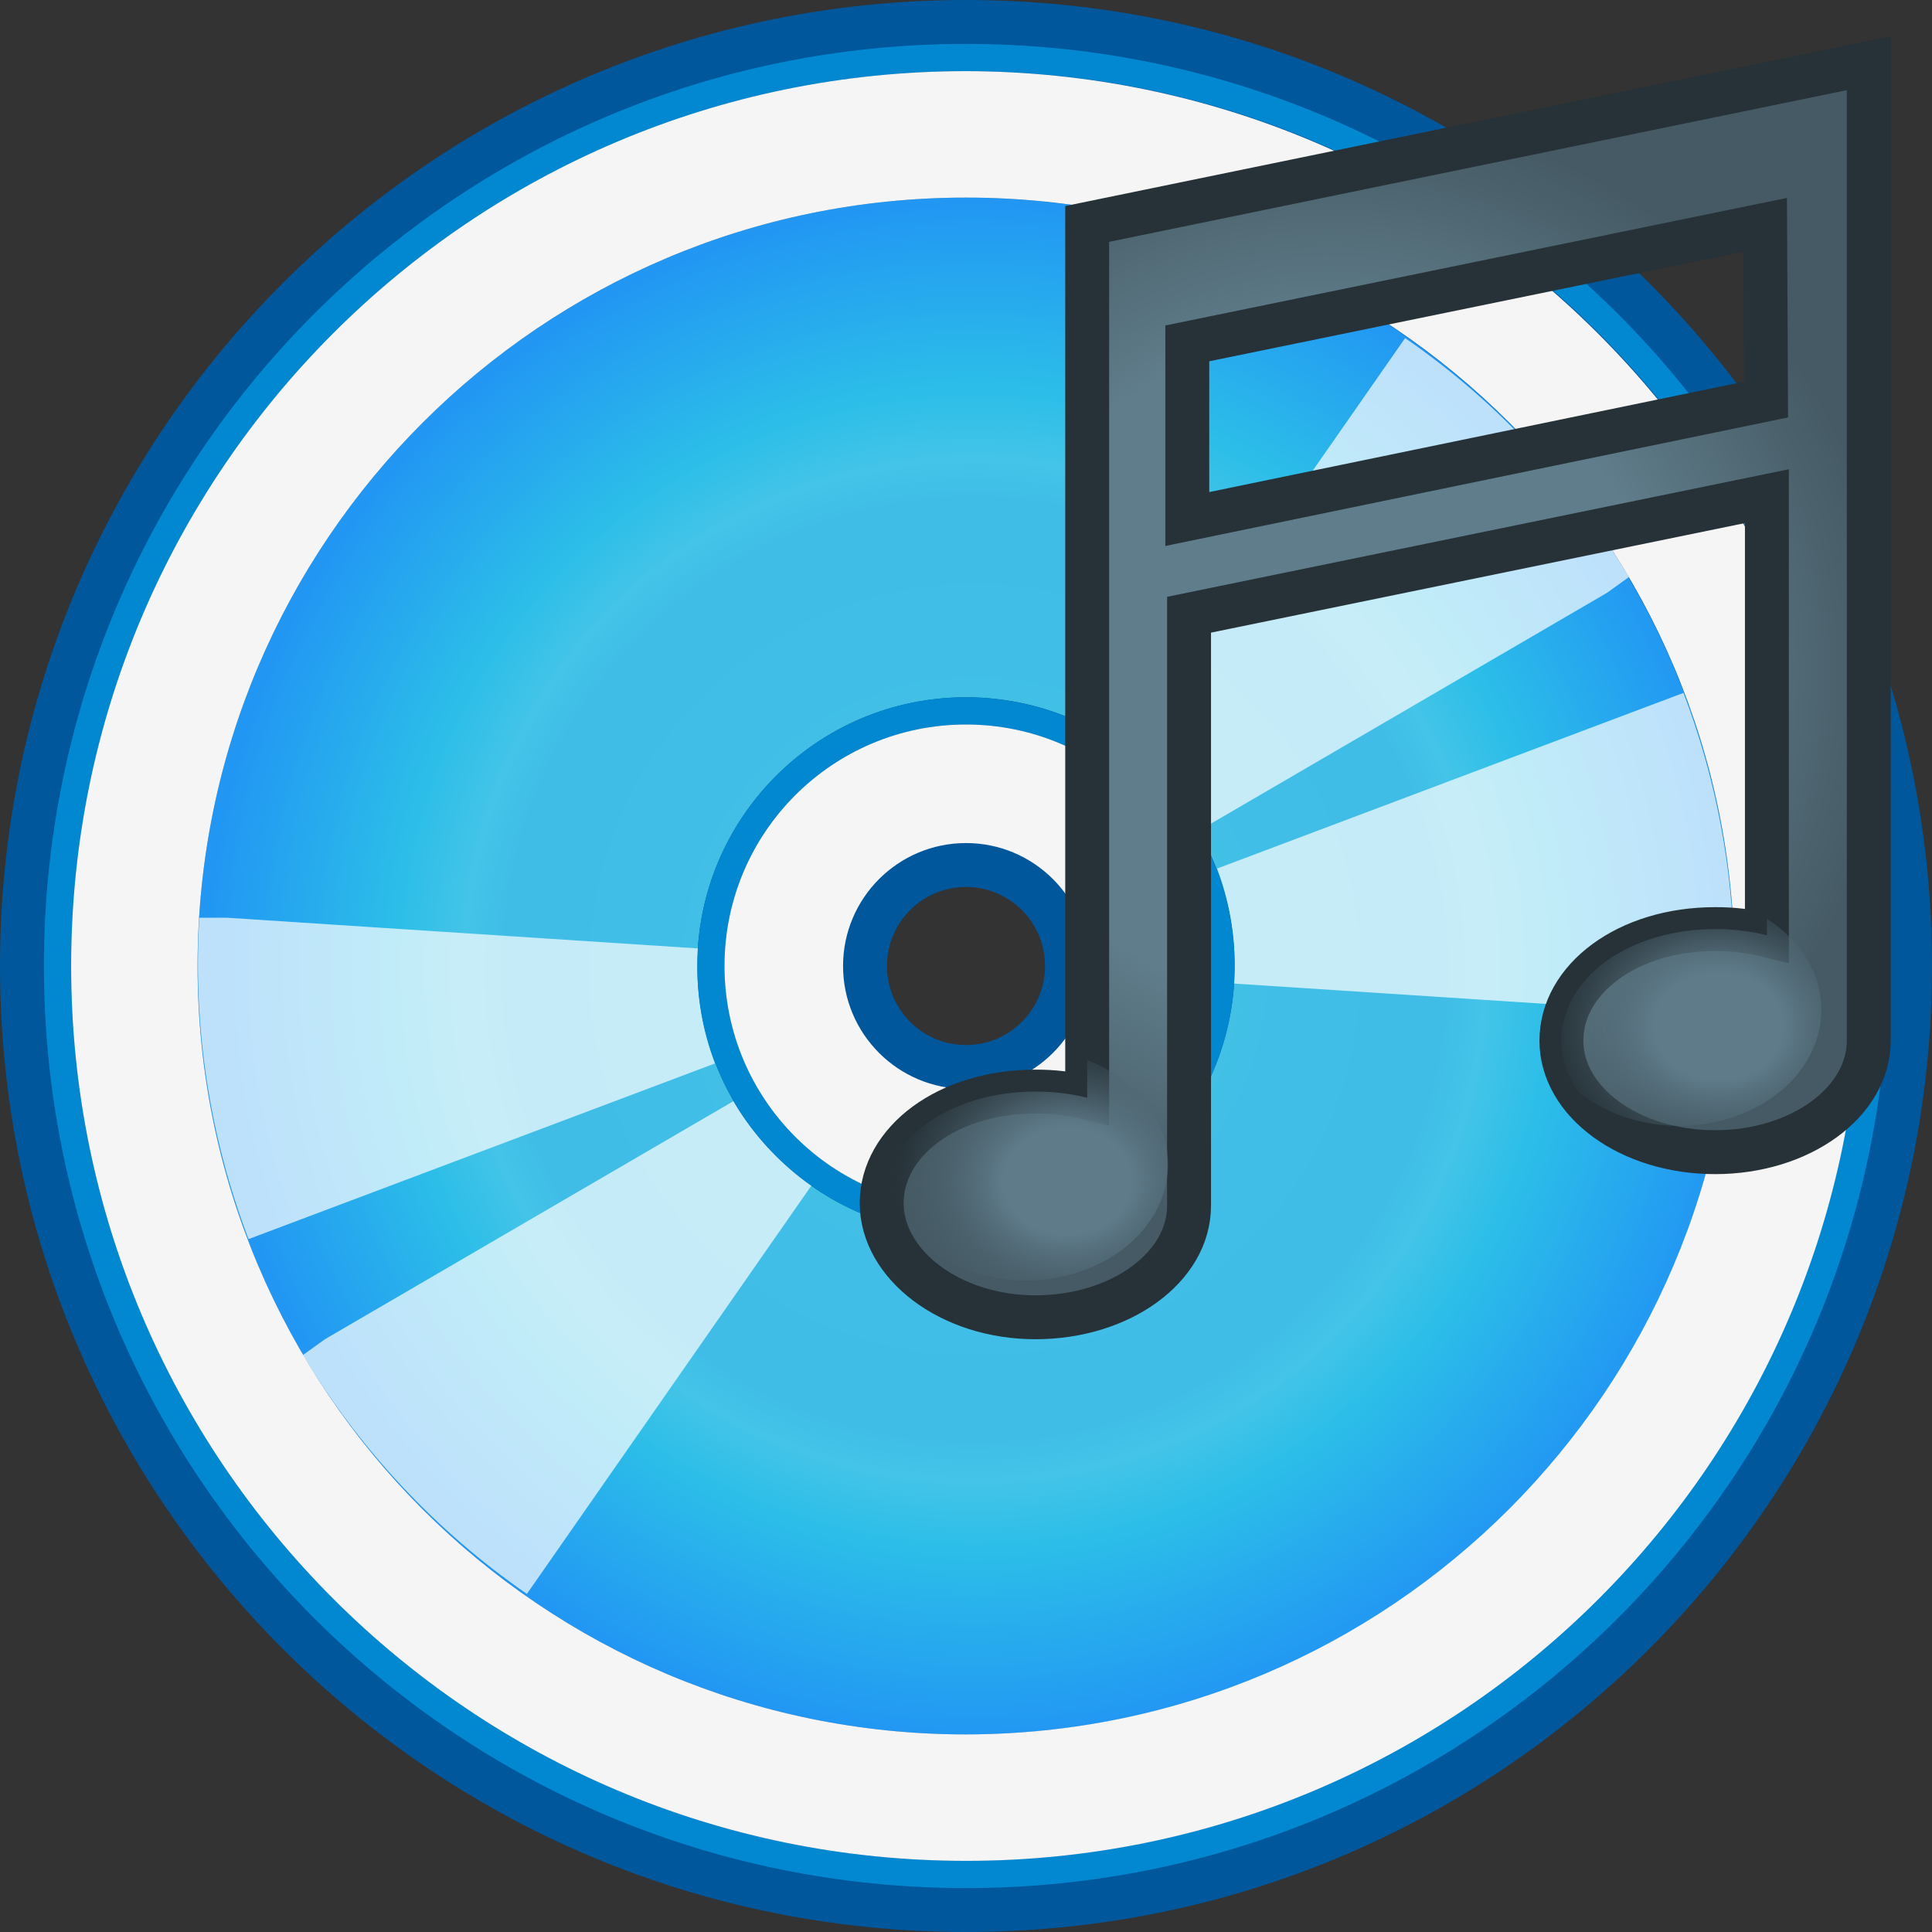 <?xml version="1.0" encoding="iso-8859-1"?>
<!-- Generator: Adobe Illustrator 21.0.0, SVG Export Plug-In . SVG Version: 6.00 Build 0)  -->
<svg version="1.1" id="&#x5176;&#x4ED6;" xmlns="http://www.w3.org/2000/svg" xmlns:xlink="http://www.w3.org/1999/xlink" x="0px"
	 y="0px" viewBox="0 0 22 22" style="enable-background:new 0 0 22 22;" xml:space="preserve">
<rect x="0" y="0" width="22" height="22" fill="#333333" stroke="none"/>
<title>画板 25</title>
<g id="&#x5149;&#x76D8;-&#x97F3;&#x4E50;">
	<path style="fill:#01579B;" d="M11,22C4.925,22,0,17.075,0,11S4.925,0,11,0s11,4.925,11,11S17.075,22,11,22z M11,10.1
		c-0.497,0-0.9,0.403-0.9,0.9s0.403,0.9,0.9,0.9c0.497,0,0.9-0.403,0.9-0.9c0,0,0,0,0,0C11.9,10.503,11.497,10.1,11,10.1z"/>
	<path style="fill:#0288D1;" d="M11,0.5C5.201,0.5,0.5,5.201,0.5,11S5.201,21.5,11,21.5S21.5,16.799,21.5,11S16.799,0.5,11,0.5z
		 M11,21.19C5.372,21.19,0.81,16.628,0.81,11C0.81,5.372,5.372,0.81,11,0.81c5.628,0,10.19,4.562,10.19,10.19
		C21.184,16.625,16.625,21.184,11,21.19z"/>
	
		<radialGradient id="SVGID_1_" cx="41.24" cy="5.737" r="9.16" gradientTransform="matrix(0.96 0 0 -0.96 -28.49 16.55)" gradientUnits="userSpaceOnUse">
		<stop  offset="0" style="stop-color:#4DD0E1"/>
		<stop  offset="0.39" style="stop-color:#40BEE7"/>
		<stop  offset="0.61" style="stop-color:#3FBDE7"/>
		<stop  offset="0.66" style="stop-color:#44C4E8"/>
		<stop  offset="0.75" style="stop-color:#2CBEE8"/>
		<stop  offset="1" style="stop-color:#2196F3"/>
	</radialGradient>
	<path style="fill:url(#SVGID_1_);" d="M11,2.25c-4.832,0-8.75,3.918-8.75,8.75s3.918,8.75,8.75,8.75s8.75-3.918,8.75-8.75
		C19.744,6.17,15.83,2.256,11,2.25z M11,14.06c-1.69,0-3.06-1.37-3.06-3.06c0-1.69,1.37-3.06,3.06-3.06c1.69,0,3.06,1.37,3.06,3.06
		C14.055,12.688,12.688,14.055,11,14.06z"/>
	<g style="opacity:0.7;">
		<path style="fill:#FFFFFF;" d="M14.05,11.2l5.37,0.35h0.31c0.075-1.246-0.116-2.494-0.56-3.66l-5.31,2
			C14.018,10.308,14.083,10.755,14.05,11.2z"/>
		<path style="fill:#FFFFFF;" d="M7.95,10.8l-5.37-0.35H2.27c-0.075,1.246,0.116,2.494,0.56,3.66l5.31-2
			C7.982,11.692,7.917,11.245,7.95,10.8z"/>
	</g>
	<g style="opacity:0.7;">
		<path style="fill:#FFFFFF;" d="M13.65,9.46l4.65-2.71l0.25-0.18C17.904,5.492,17.035,4.564,16,3.85L12.76,8.5
			C13.122,8.753,13.426,9.08,13.65,9.46z"/>
		<path style="fill:#FFFFFF;" d="M8.35,12.54L3.7,15.25l-0.25,0.18c0.646,1.078,1.516,2.006,2.55,2.72l3.24-4.65
			C8.878,13.247,8.574,12.92,8.35,12.54z"/>
	</g>
	<path style="fill:#F5F5F5;" d="M11,0.81C5.372,0.81,0.81,5.372,0.81,11S5.372,21.19,11,21.19S21.19,16.628,21.19,11
		C21.179,5.377,16.623,0.821,11,0.81z M11,19.75c-4.832,0-8.75-3.918-8.75-8.75S6.168,2.25,11,2.25s8.75,3.918,8.75,8.75
		C19.744,15.83,15.83,19.744,11,19.75z"/>
	<path style="fill:#0288D1;" d="M11,7.94c-1.69,0-3.06,1.37-3.06,3.06s1.37,3.06,3.06,3.06s3.06-1.37,3.06-3.06
		C14.055,9.312,12.688,7.945,11,7.94z M11,13.75c-1.519,0-2.75-1.231-2.75-2.75S9.481,8.25,11,8.25s2.75,1.231,2.75,2.75
		S12.519,13.75,11,13.75z"/>
	<path style="fill:#F5F5F5;" d="M11,8.25c-1.519,0-2.75,1.231-2.75,2.75s1.231,2.75,2.75,2.75s2.75-1.231,2.75-2.75
		S12.519,8.25,11,8.25z M11,12.4c-0.773,0-1.4-0.627-1.4-1.4s0.627-1.4,1.4-1.4c0.773,0,1.4,0.627,1.4,1.4c0,0,0,0,0,0
		C12.4,11.773,11.773,12.4,11,12.4z"/>
	
		<radialGradient id="SVGID_2_" cx="15.12" cy="16.33" r="6.42" gradientTransform="matrix(1 0 0 -1 0 24)" gradientUnits="userSpaceOnUse">
		<stop  offset="0" style="stop-color:#607D8B"/>
		<stop  offset="0.35" style="stop-color:#607D8B"/>
		<stop  offset="0.6" style="stop-color:#607D8B"/>
		<stop  offset="1" style="stop-color:#455A64"/>
	</radialGradient>
	<path style="fill:url(#SVGID_2_);stroke:#263238;stroke-width:0.5;stroke-miterlimit:10;" d="M12.38,2.55L12.38,2.55v9.95
		c-0.193-0.048-0.391-0.071-0.59-0.07c-1,0-1.75,0.57-1.75,1.27s0.78,1.3,1.75,1.3s1.75-0.57,1.75-1.27l0,0V7l6.58-1.35v5
		c-0.193-0.048-0.391-0.071-0.59-0.07c-1,0-1.75,0.57-1.75,1.27s0.78,1.27,1.75,1.27s1.75-0.57,1.75-1.27l0,0V0.72L12.38,2.55z
		 M20.11,4.55l-6.59,1.36v-2l6.58-1.35L20.11,4.55z"/>
	<g>
		<defs>
			<path id="SVGID_3_" d="M12.38,2.55L12.38,2.55v9.95c-0.193-0.048-0.391-0.071-0.59-0.07c-1,0-1.75,0.57-1.75,1.27
				s0.78,1.3,1.75,1.3s1.75-0.57,1.75-1.27l0,0V7l6.58-1.35v5c-0.193-0.048-0.391-0.071-0.59-0.07c-1,0-1.75,0.57-1.75,1.27
				s0.78,1.27,1.75,1.27s1.75-0.57,1.75-1.27l0,0V0.72L12.38,2.55z M20.11,4.55l-6.59,1.36v-2l6.58-1.35L20.11,4.55z"/>
		</defs>
		<clipPath id="SVGID_4_">
			<use xlink:href="#SVGID_3_"  style="overflow:visible;"/>
		</clipPath>
		<g style="clip-path:url(#SVGID_4_);">
			
				<radialGradient id="SVGID_5_" cx="-319.917" cy="-28.714" r="1.51" gradientTransform="matrix(1.3 0 0 -1.08 428.04 -17.56)" gradientUnits="userSpaceOnUse">
				<stop  offset="0.37" style="stop-color:#5F7B8A"/>
				<stop  offset="1" style="stop-color:#455A64;stop-opacity:0"/>
			</radialGradient>
			<ellipse style="fill:url(#SVGID_5_);" cx="11.68" cy="13.26" rx="1.62" ry="1.32"/>
			
				<radialGradient id="SVGID_6_" cx="-314.207" cy="-27.324" r="1.51" gradientTransform="matrix(1.3 0 0 -1.08 428.04 -17.82)" gradientUnits="userSpaceOnUse">
				<stop  offset="0.37" style="stop-color:#5F7B8A"/>
				<stop  offset="1" style="stop-color:#455A64;stop-opacity:0"/>
			</radialGradient>
			<ellipse style="fill:url(#SVGID_6_);" cx="19.12" cy="11.5" rx="1.62" ry="1.32"/>
		</g>
	</g>
</g>
</svg>
